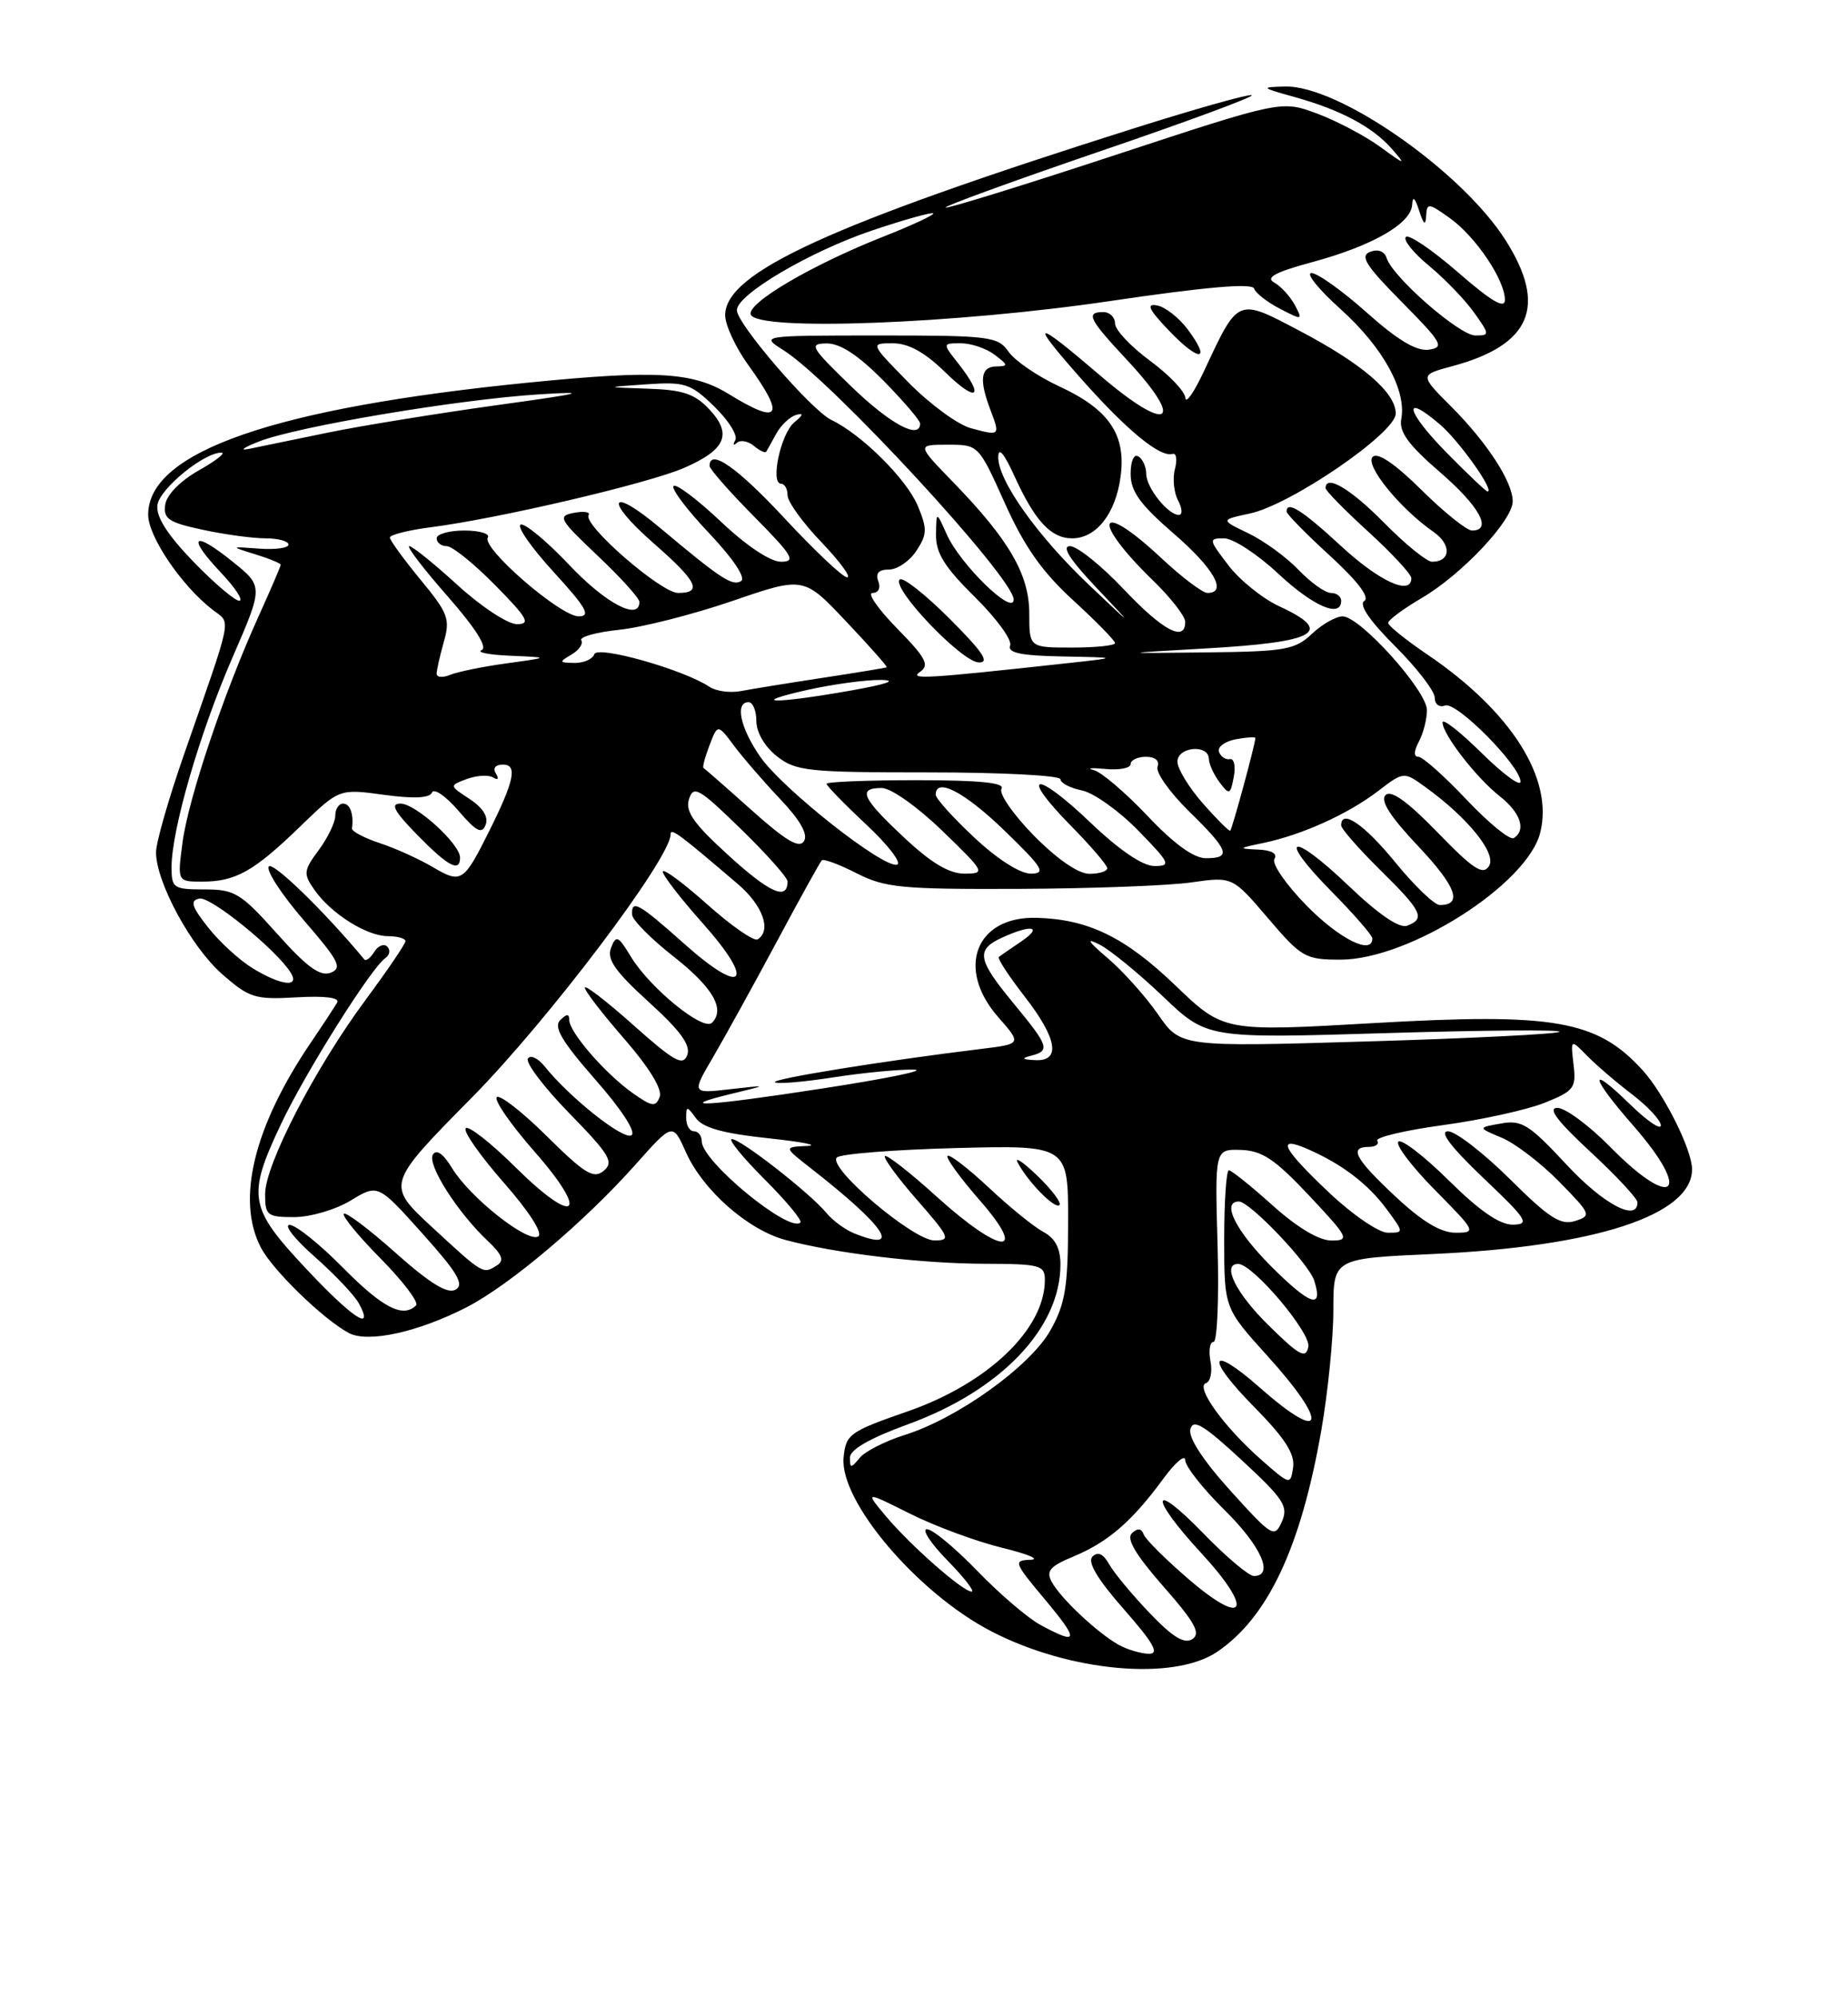 <?xml version="1.0" encoding="UTF-8" standalone="no"?>
<!DOCTYPE svg PUBLIC "-//W3C//DTD SVG 1.1//EN" "http://www.w3.org/Graphics/SVG/1.1/DTD/svg11.dtd" >
<svg xmlns="http://www.w3.org/2000/svg" xmlns:xlink="http://www.w3.org/1999/xlink" version="1.1" viewBox="0 0 237 256">
 <g >
 <path fill="currentColor"
d=" M 156.08 211.73 C 162.60 207.33 166.82 198.37 169.45 183.35 C 170.30 178.48 171.00 171.53 171.00 167.90 C 171.00 161.30 171.00 161.30 183.75 160.73 C 204.61 159.79 217.00 155.74 217.00 149.87 C 217.00 147.38 213.41 140.19 210.64 137.15 C 204.81 130.76 199.32 129.80 176.21 131.13 C 156.92 132.24 156.92 132.24 150.71 126.28 C 144.28 120.11 139.55 117.81 132.92 117.64 C 125.13 117.43 122.55 124.14 128.02 130.37 C 131.04 133.81 131.04 133.81 125.77 134.45 C 113.26 135.98 98.95 138.29 99.38 138.71 C 99.64 138.97 103.00 138.69 106.86 138.09 C 110.72 137.49 115.37 137.05 117.19 137.10 C 119.01 137.16 113.75 138.24 105.50 139.51 C 90.46 141.83 86.05 142.06 94.16 140.11 C 98.50 139.06 98.50 139.06 93.61 139.61 C 88.71 140.17 88.71 140.17 91.44 135.51 C 92.94 132.95 96.60 126.32 99.58 120.77 C 102.55 115.22 105.17 110.50 105.39 110.27 C 105.62 110.05 107.63 110.79 109.86 111.93 C 113.51 113.79 115.62 113.99 130.71 113.93 C 139.94 113.89 149.88 113.52 152.78 113.10 C 158.06 112.35 158.06 112.35 162.61 117.68 C 166.92 122.73 167.40 123.00 171.92 123.00 C 180.70 123.00 195.87 113.36 197.53 106.72 C 199.27 99.80 193.82 91.20 183.08 83.91 C 180.31 82.03 178.04 80.21 178.03 79.85 C 178.01 79.48 179.95 78.05 182.33 76.65 C 187.49 73.63 194.00 66.70 194.00 64.25 C 193.99 61.75 190.71 56.71 186.07 52.07 C 182.06 48.06 182.06 48.06 186.27 46.93 C 196.35 44.21 198.45 39.25 193.10 30.81 C 187.46 21.92 171.64 10.90 164.78 11.09 C 161.65 11.17 161.70 11.23 166.00 12.43 C 171.91 14.07 176.04 16.27 178.50 19.08 C 180.36 21.21 180.25 21.19 177.00 18.82 C 175.07 17.42 171.44 15.50 168.92 14.56 C 164.34 12.86 164.34 12.86 142.97 19.89 C 131.21 23.76 121.45 26.78 121.27 26.60 C 121.09 26.42 129.94 23.20 140.94 19.44 C 151.95 15.69 160.77 12.43 160.54 12.21 C 160.32 11.98 153.46 13.91 145.32 16.48 C 106.44 28.78 93.00 34.92 93.00 40.40 C 93.00 41.67 94.35 44.56 96.00 46.84 C 100.77 53.43 100.02 54.54 93.50 50.53 C 88.88 47.68 84.18 47.41 67.86 49.03 C 35.21 52.28 19.00 57.90 19.00 65.97 C 19.00 68.76 23.28 75.08 27.26 78.15 C 29.66 80.01 29.98 78.39 23.58 96.76 C 21.61 102.41 20.00 108.03 20.01 109.26 C 20.03 113.10 24.52 121.37 28.47 124.84 C 31.97 127.91 32.69 128.14 38.04 127.83 C 41.69 127.62 43.60 127.87 43.24 128.50 C 42.92 129.05 41.37 131.41 39.79 133.74 C 32.56 144.42 30.28 153.78 33.44 159.87 C 34.93 162.77 41.44 169.09 44.73 170.85 C 47.17 172.16 53.58 170.76 59.83 167.56 C 65.38 164.71 75.01 156.57 81.56 149.20 C 86.28 143.90 86.28 143.90 87.98 147.71 C 90.16 152.57 95.91 157.63 100.74 158.93 C 107.11 160.64 118.12 161.96 126.25 161.98 C 133.39 162.00 134.00 162.16 134.00 164.05 C 134.00 170.36 126.70 177.33 116.35 180.92 C 108.95 183.49 108.48 183.83 108.19 186.80 C 107.64 192.40 117.68 204.21 127.15 209.10 C 137.16 214.28 150.50 215.49 156.08 211.73 Z  M 143.50 210.84 C 140.79 209.34 136.04 204.89 134.89 202.77 C 134.12 201.36 134.63 200.76 137.71 199.48 C 142.12 197.64 145.18 194.99 149.14 189.60 C 150.71 187.45 152.00 186.35 152.00 187.14 C 152.00 187.93 154.25 190.79 157.00 193.50 C 161.73 198.15 163.45 202.00 160.81 202.00 C 160.15 202.00 157.23 199.53 154.31 196.52 C 147.56 189.56 147.31 191.76 154.02 199.02 C 160.80 206.36 159.81 208.70 152.56 202.51 C 149.57 199.95 146.92 197.33 146.68 196.68 C 146.39 195.88 145.90 195.83 145.17 196.51 C 144.41 197.21 145.62 199.26 149.21 203.35 C 153.27 207.97 154.03 209.37 152.91 210.09 C 151.89 210.75 150.39 209.84 147.44 206.75 C 145.20 204.41 142.87 201.60 142.25 200.50 C 141.49 199.15 140.79 198.83 140.11 199.51 C 139.42 200.19 140.72 202.38 144.13 206.26 C 147.96 210.62 148.73 211.99 147.33 211.97 C 146.32 211.95 144.60 211.44 143.50 210.84 Z  M 133.50 208.31 C 131.85 207.43 128.18 204.29 125.34 201.35 C 122.50 198.41 119.59 196.00 118.88 196.00 C 118.17 196.00 119.35 197.80 121.50 200.00 C 123.65 202.20 125.05 204.00 124.61 204.00 C 123.48 204.00 116.75 198.08 113.59 194.31 C 110.92 191.12 110.92 191.12 116.76 194.04 C 119.97 195.64 125.28 197.60 128.55 198.39 C 131.82 199.19 133.45 199.87 132.16 199.92 C 129.93 200.00 130.02 200.25 134.00 205.00 C 138.43 210.30 138.34 210.91 133.50 208.31 Z  M 157.81 191.08 C 154.29 187.19 152.38 184.26 152.66 183.18 C 153.02 181.82 154.37 182.64 159.25 187.15 C 164.65 192.15 165.26 193.09 164.39 195.05 C 163.45 197.16 163.14 196.97 157.81 191.08 Z  M 161.73 187.08 C 156.98 182.90 153.26 177.75 154.66 177.28 C 155.24 177.09 155.50 175.82 155.24 174.47 C 154.98 173.11 155.16 172.00 155.63 172.00 C 156.11 172.00 156.34 166.44 156.15 159.64 C 155.80 147.28 155.80 147.28 159.15 147.39 C 161.87 147.48 163.51 148.58 167.90 153.25 C 172.97 158.65 173.14 159.00 170.75 159.00 C 169.15 159.00 166.37 157.34 163.21 154.50 C 160.46 152.03 157.93 150.00 157.60 150.00 C 157.27 150.00 157.00 153.97 157.00 158.83 C 157.00 167.66 157.00 167.66 162.50 173.74 C 170.50 182.57 169.92 185.21 161.60 177.88 C 155.03 172.10 154.52 173.94 160.90 180.39 C 164.78 184.33 166.08 186.35 165.84 188.07 C 165.50 190.37 165.46 190.36 161.73 187.08 Z  M 109.00 186.83 C 109.00 185.80 111.54 184.34 116.46 182.55 C 128.38 178.20 136.00 170.22 136.00 162.07 C 136.00 160.01 135.32 158.70 133.81 157.90 C 132.61 157.26 129.45 154.70 126.80 152.21 C 124.14 149.73 121.77 147.90 121.52 148.15 C 121.27 148.40 123.11 150.94 125.61 153.80 C 132.02 161.13 128.38 160.84 120.13 153.38 C 116.71 150.28 113.72 147.95 113.49 148.18 C 113.25 148.41 115.11 150.94 117.61 153.80 C 121.81 158.60 121.98 159.00 119.83 158.99 C 117.10 158.98 106.09 149.63 107.32 148.36 C 107.77 147.90 114.64 147.36 122.57 147.15 C 137.00 146.78 137.00 146.78 136.98 156.64 C 136.97 164.99 136.62 167.11 134.72 170.50 C 132.13 175.12 122.80 181.81 116.00 183.93 C 113.53 184.71 110.94 186.02 110.25 186.86 C 109.13 188.22 109.00 188.22 109.00 186.83 Z  M 133.06 150.72 C 131.23 148.95 130.08 148.18 130.51 149.00 C 131.80 151.46 135.30 155.03 135.87 154.46 C 136.16 154.17 134.90 152.49 133.06 150.72 Z  M 162.70 169.88 C 158.49 165.75 156.64 162.00 158.79 162.00 C 160.67 162.00 168.17 170.86 167.79 172.64 C 167.46 174.20 166.64 173.76 162.70 169.88 Z  M 39.11 162.46 C 31.92 154.77 31.67 153.31 36.04 144.07 C 39.17 137.45 47.61 124.04 49.42 122.80 C 49.98 122.42 50.09 121.76 49.67 121.33 C 49.24 120.91 48.49 121.21 48.00 122.00 C 47.51 122.79 46.93 123.23 46.72 122.97 C 41.62 116.82 34.92 110.32 34.46 111.07 C 34.12 111.61 36.18 114.74 39.02 118.02 C 43.48 123.17 43.94 124.08 42.40 124.68 C 41.06 125.19 39.36 123.96 35.54 119.68 C 30.88 114.47 30.11 114.00 26.23 114.00 C 22.25 114.00 22.00 113.83 22.00 111.16 C 22.00 106.37 25.60 93.97 29.79 84.33 C 33.78 75.16 33.78 75.16 29.82 71.98 C 24.75 67.90 23.90 68.70 28.32 73.38 C 30.20 75.37 31.26 77.00 30.68 77.00 C 30.11 77.00 27.44 74.72 24.75 71.94 C 21.42 68.48 19.98 66.20 20.19 64.72 C 20.49 62.63 26.18 57.98 28.40 58.02 C 29.00 58.03 27.70 59.05 25.50 60.29 C 23.13 61.63 21.37 63.42 21.19 64.68 C 20.93 66.50 21.62 66.97 25.99 67.90 C 28.80 68.51 32.43 69.00 34.05 69.00 C 35.67 69.00 37.00 69.36 37.00 69.80 C 37.00 70.24 35.31 70.47 33.25 70.32 C 29.50 70.04 29.50 70.04 32.75 71.05 C 34.54 71.60 36.00 72.21 36.00 72.39 C 36.00 72.57 34.70 75.60 33.11 79.11 C 28.68 88.90 24.15 102.38 23.41 107.97 C 22.74 113.00 22.74 113.00 25.94 113.00 C 30.21 113.00 32.57 111.68 38.50 105.93 C 43.50 101.09 43.50 101.09 49.22 101.87 C 53.07 102.40 55.10 102.30 55.40 101.58 C 55.65 100.99 57.17 102.03 58.77 103.89 C 61.08 106.58 61.80 106.96 62.28 105.72 C 62.67 104.71 61.94 103.54 60.24 102.42 C 57.60 100.69 57.60 100.69 59.89 99.84 C 61.15 99.38 62.66 99.29 63.25 99.65 C 63.87 100.04 64.02 99.83 63.60 99.15 C 63.17 98.46 63.53 98.00 64.51 98.00 C 66.39 98.00 65.96 100.06 62.75 106.50 C 59.47 113.08 59.15 113.29 55.53 111.15 C 53.77 110.11 50.70 108.72 48.69 108.06 C 46.69 107.40 45.09 106.55 45.14 106.18 C 45.39 104.37 44.90 103.00 44.00 103.00 C 43.45 103.00 43.00 103.69 43.00 104.54 C 43.00 105.39 42.05 107.37 40.88 108.95 C 38.92 111.60 38.88 111.99 40.32 114.05 C 42.46 117.11 47.03 119.99 49.75 119.99 C 50.99 120.00 52.00 120.28 52.00 120.63 C 52.00 120.97 49.71 124.34 46.92 128.11 C 40.41 136.89 34.00 149.27 34.00 153.05 C 34.00 155.79 34.26 156.00 37.75 156.00 C 39.81 155.99 43.07 155.04 44.98 153.87 C 48.47 151.75 48.47 151.75 54.18 158.11 C 58.69 163.14 59.58 164.65 58.42 165.30 C 57.39 165.88 55.15 164.51 50.77 160.61 C 47.36 157.57 44.36 155.31 44.10 155.57 C 43.83 155.83 45.96 158.43 48.83 161.33 C 51.70 164.24 53.74 166.93 53.36 167.31 C 51.69 168.98 49.07 167.63 44.00 162.50 C 41.01 159.47 37.93 157.00 37.14 157.00 C 36.36 157.00 37.82 158.85 40.38 161.10 C 42.94 163.36 45.50 166.06 46.05 167.10 C 48.06 170.86 45.14 168.90 39.11 162.46 Z  M 59.00 109.92 C 59.00 108.17 53.30 103.00 51.37 103.00 C 50.02 103.00 50.53 103.96 53.50 107.00 C 57.46 111.05 59.00 111.87 59.00 109.92 Z  M 163.01 162.30 C 158.47 157.75 156.60 154.00 158.88 154.00 C 160.28 154.00 167.85 161.94 168.55 164.15 C 169.73 167.89 168.04 167.32 163.01 162.30 Z  M 55.50 157.37 C 49.50 151.83 49.50 151.83 60.53 140.66 C 70.33 130.74 86.00 110.00 86.00 106.95 C 86.00 106.06 87.02 106.81 94.67 113.35 C 97.84 116.07 98.98 119.28 97.16 120.40 C 96.69 120.69 93.77 118.66 90.66 115.88 C 87.55 113.11 85.00 111.24 85.00 111.72 C 85.00 112.20 87.31 115.19 90.14 118.36 C 96.95 126.01 95.38 127.77 87.79 121.00 C 81.89 115.74 80.95 115.22 81.07 117.25 C 81.12 117.94 83.48 120.32 86.32 122.55 C 91.41 126.54 93.05 129.35 91.31 131.09 C 90.19 132.21 83.38 126.67 80.92 122.64 C 79.28 119.92 79.01 119.81 78.36 121.50 C 77.80 122.96 78.88 124.50 83.21 128.44 C 87.28 132.13 88.61 133.97 88.14 135.23 C 87.59 136.68 86.47 136.06 81.24 131.40 C 77.81 128.34 75.00 126.18 75.00 126.59 C 75.00 127.01 77.29 129.98 80.10 133.20 C 83.31 136.90 84.97 139.63 84.60 140.60 C 84.09 141.93 83.60 141.85 81.08 140.06 C 77.56 137.55 73.00 132.28 73.00 130.72 C 73.00 129.91 72.68 129.92 71.84 130.76 C 70.96 131.64 72.06 133.48 76.36 138.39 C 79.73 142.22 81.61 145.12 80.98 145.51 C 79.95 146.15 73.11 140.73 69.89 136.73 C 69.01 135.63 68.02 135.16 67.70 135.68 C 67.37 136.21 69.77 139.37 73.03 142.71 C 78.19 147.99 78.76 148.95 77.43 150.06 C 76.13 151.14 75.01 150.46 70.14 145.64 C 66.98 142.51 64.08 140.25 63.71 140.63 C 63.33 141.00 65.50 144.13 68.53 147.58 C 75.72 155.77 73.87 157.29 66.09 149.59 C 62.96 146.49 60.09 144.24 59.73 144.61 C 59.36 144.97 61.55 148.09 64.58 151.55 C 67.87 155.29 69.66 158.09 69.03 158.48 C 67.65 159.33 60.26 153.48 57.98 149.73 C 56.86 147.88 55.97 147.25 55.52 147.98 C 54.74 149.23 58.66 155.39 62.55 159.05 C 64.39 160.78 64.70 161.57 63.76 162.17 C 61.93 163.33 62.03 163.39 55.50 157.37 Z  M 109.47 158.05 C 108.35 157.59 106.77 156.42 105.97 155.45 C 103.89 152.93 95.01 146.00 93.86 146.00 C 93.34 146.00 95.20 148.30 98.01 151.11 C 100.82 153.92 102.91 156.43 102.65 156.69 C 101.24 158.09 90.00 148.85 90.00 146.30 C 90.00 145.58 89.55 145.00 89.00 145.00 C 88.45 145.00 88.00 144.24 88.00 143.31 C 88.00 141.73 88.09 141.74 89.26 143.33 C 90.15 144.56 92.81 145.29 98.51 145.89 C 102.90 146.36 105.15 146.80 103.50 146.88 C 100.50 147.02 100.50 147.02 104.00 149.75 C 113.62 157.26 115.84 160.63 109.47 158.05 Z  M 170.44 152.85 C 164.41 147.15 163.60 145.48 167.75 147.30 C 172.13 149.22 175.43 151.74 177.83 154.98 C 180.06 158.00 180.06 158.00 177.97 158.00 C 176.82 158.00 173.43 155.68 170.44 152.85 Z  M 178.96 153.36 C 173.77 148.51 172.96 147.00 175.56 147.00 C 176.42 147.00 176.90 146.65 176.63 146.21 C 176.36 145.78 180.16 144.88 185.06 144.21 C 189.96 143.54 195.82 142.26 198.08 141.35 C 201.87 139.83 202.16 139.46 201.80 136.44 C 201.42 133.16 201.42 133.16 203.55 135.33 C 204.72 136.52 207.32 138.76 209.34 140.29 C 211.35 141.83 213.00 143.61 213.00 144.25 C 213.00 144.88 211.20 143.65 209.00 141.50 C 203.62 136.25 203.92 137.95 209.50 144.32 C 217.11 153.03 214.62 155.25 206.50 147.00 C 203.79 144.25 200.75 142.00 199.73 142.00 C 198.44 142.00 199.70 143.68 203.94 147.61 C 207.27 150.69 210.00 153.62 210.00 154.11 C 210.00 156.68 205.59 154.33 200.86 149.23 C 196.12 144.13 195.15 143.52 192.50 144.00 C 189.50 144.53 189.50 144.53 192.60 145.83 C 194.30 146.54 197.62 149.07 199.96 151.46 C 204.05 155.63 204.13 155.82 201.99 156.50 C 200.16 157.08 198.66 156.12 193.61 151.10 C 190.22 147.75 186.66 145.00 185.70 145.00 C 184.54 145.00 186.06 147.01 190.22 150.97 C 195.85 156.31 196.24 156.93 194.03 156.97 C 192.34 156.99 189.74 155.20 185.81 151.31 C 182.64 148.18 179.73 145.94 179.33 146.33 C 178.94 146.73 181.05 149.51 184.02 152.52 C 189.30 157.86 189.36 158.00 186.67 158.00 C 184.77 158.00 182.38 156.56 178.96 153.36 Z  M 132.25 135.31 C 134.71 134.67 134.51 134.08 130.00 128.62 C 125.32 122.96 125.11 121.73 128.55 120.16 C 132.32 118.44 133.81 118.75 130.97 120.67 C 129.61 121.59 128.32 122.48 128.10 122.65 C 127.88 122.82 129.35 125.07 131.35 127.65 C 135.60 133.10 136.10 136.06 132.75 135.88 C 131.06 135.80 130.93 135.65 132.25 135.31 Z  M 148.51 130.01 C 146.91 127.70 144.00 124.46 142.05 122.80 C 139.51 120.65 139.21 120.15 141.00 121.06 C 142.38 121.76 146.04 124.76 149.15 127.72 C 154.80 133.11 154.80 133.11 177.65 132.42 C 190.22 132.04 200.28 131.96 200.00 132.25 C 199.72 132.53 188.68 133.09 175.46 133.48 C 151.41 134.20 151.41 134.20 148.51 130.01 Z  M 32.41 124.11 C 30.71 123.07 28.13 120.71 26.68 118.86 C 24.56 116.17 24.34 115.43 25.57 115.17 C 26.99 114.86 35.51 121.77 37.30 124.70 C 38.47 126.61 36.03 126.32 32.41 124.11 Z  M 167.59 116.10 C 164.94 113.40 163.07 110.70 163.44 110.10 C 163.87 109.41 163.07 108.96 161.31 108.89 C 158.74 108.78 158.80 108.71 162.00 108.05 C 166.94 107.02 172.83 104.37 176.71 101.41 C 180.02 98.88 180.02 98.88 182.76 100.85 C 188.27 104.82 191.98 109.42 190.96 111.01 C 190.17 112.22 188.95 111.42 184.36 106.69 C 180.49 102.70 178.39 101.21 177.69 101.91 C 176.98 102.62 178.30 104.68 181.89 108.47 C 186.75 113.62 187.63 116.00 184.65 116.00 C 183.97 116.00 181.41 113.55 178.96 110.55 C 174.96 105.65 172.00 103.63 172.00 105.79 C 172.00 106.22 174.25 108.79 177.00 111.50 C 182.38 116.80 182.84 117.74 180.47 118.65 C 179.47 119.03 176.81 117.22 172.92 113.50 C 165.47 106.40 163.68 107.09 170.81 114.31 C 173.66 117.20 176.00 119.89 176.00 120.28 C 176.00 122.46 171.81 120.38 167.59 116.10 Z  M 93.50 109.70 C 88.97 105.59 87.86 104.02 88.36 102.43 C 88.94 100.62 89.64 101.02 95.00 106.24 C 98.30 109.45 101.00 112.48 101.00 112.98 C 101.00 115.46 98.74 114.47 93.50 109.70 Z  M 115.96 107.36 C 110.51 102.27 109.94 101.00 113.09 101.00 C 114.26 101.00 117.65 103.40 120.84 106.48 C 126.34 111.80 126.42 111.96 123.71 111.98 C 121.75 111.99 119.43 110.62 115.96 107.36 Z  M 124.96 107.36 C 122.23 104.81 120.00 102.34 120.00 101.86 C 120.00 99.58 123.72 101.52 128.84 106.48 C 133.75 111.23 134.19 111.96 132.21 111.98 C 130.84 111.99 127.91 110.13 124.96 107.36 Z  M 132.59 107.10 C 129.94 104.40 128.07 101.70 128.44 101.10 C 128.92 100.33 125.68 100.00 117.56 100.00 C 111.20 100.00 106.00 100.21 106.00 100.46 C 106.00 100.71 108.29 103.06 111.09 105.68 C 113.89 108.30 115.67 110.61 115.05 110.82 C 113.37 111.38 100.38 101.15 97.50 97.00 C 94.93 93.30 94.23 90.00 96.00 90.00 C 96.55 90.00 97.00 91.09 97.00 92.43 C 97.00 93.86 98.08 95.71 99.63 96.93 C 102.06 98.84 103.59 99.00 119.13 99.00 C 128.41 99.00 136.00 99.39 136.00 99.88 C 136.00 100.36 137.24 101.00 138.75 101.31 C 140.26 101.62 143.51 103.93 145.96 106.44 C 150.07 110.65 150.23 111.00 148.05 111.00 C 146.54 111.00 143.55 108.97 139.79 105.38 C 132.74 98.65 130.62 99.01 137.31 105.81 C 139.89 108.43 142.00 110.89 142.00 111.28 C 142.00 111.68 140.97 112.00 139.71 112.00 C 138.30 112.00 135.58 110.13 132.59 107.10 Z  M 147.16 104.57 C 144.33 101.58 141.23 98.94 140.26 98.70 C 139.29 98.45 139.96 98.39 141.75 98.56 C 143.54 98.73 145.00 98.45 145.00 97.94 C 145.00 97.42 145.89 97.00 146.97 97.00 C 148.15 97.00 148.74 97.51 148.45 98.27 C 148.18 98.97 149.99 101.54 152.48 103.98 C 157.62 109.02 157.97 110.00 154.65 110.00 C 153.09 110.00 150.54 108.15 147.16 104.57 Z  M 96.40 103.85 C 93.16 100.95 90.37 98.51 90.22 98.43 C 90.07 98.34 90.41 97.04 90.99 95.53 C 92.04 92.78 92.04 92.78 94.18 95.64 C 95.36 97.21 98.04 100.30 100.13 102.50 C 102.64 105.15 103.65 106.95 103.11 107.81 C 102.51 108.79 100.78 107.77 96.40 103.85 Z  M 188.07 102.48 C 185.22 99.47 182.45 97.00 181.91 97.00 C 181.29 97.00 181.31 96.29 181.96 95.07 C 182.53 94.00 183.00 92.18 183.00 91.02 C 183.00 88.53 174.42 79.00 172.18 79.00 C 171.33 79.00 169.55 80.01 168.24 81.25 C 166.07 83.29 164.79 83.51 154.67 83.62 C 143.50 83.75 143.50 83.75 154.50 83.12 C 168.88 82.31 171.20 81.00 164.06 77.71 C 161.92 76.72 158.99 74.36 157.54 72.46 C 154.99 69.12 154.97 69.00 156.99 69.00 C 158.14 69.00 161.25 71.03 163.90 73.50 C 168.41 77.72 172.00 79.27 172.00 77.00 C 172.00 76.45 171.41 76.00 170.69 76.00 C 169.96 76.00 168.10 74.67 166.54 73.05 C 164.99 71.42 162.09 69.31 160.11 68.36 C 156.50 66.63 156.50 66.63 160.28 65.82 C 165.54 64.71 179.00 55.49 179.00 53.01 C 179.00 50.31 174.69 46.61 166.59 42.36 C 158.66 38.18 158.82 38.12 154.44 47.50 C 153.16 50.25 152.07 51.83 152.02 51.00 C 151.97 50.17 149.91 48.02 147.46 46.22 C 145.01 44.41 143.00 42.28 143.00 41.47 C 143.00 40.66 142.32 40.00 141.50 40.00 C 139.19 40.00 139.64 40.90 144.50 46.10 C 152.16 54.30 149.91 55.68 141.14 48.17 C 132.60 40.86 131.90 40.89 138.43 48.29 C 144.41 55.07 148.76 58.67 150.38 58.18 C 150.86 58.03 151.00 58.91 150.68 60.12 C 150.36 61.33 150.55 63.15 151.09 64.16 C 151.63 65.17 151.67 66.00 151.19 66.00 C 149.79 66.00 147.00 62.50 147.00 60.73 C 147.00 59.84 146.55 58.84 146.00 58.50 C 145.42 58.14 145.00 59.09 145.00 60.75 C 145.00 62.98 146.22 64.67 150.50 68.37 C 155.66 72.82 157.47 76.00 154.85 76.00 C 154.22 76.00 151.54 73.97 148.90 71.50 C 140.73 63.86 139.82 66.60 147.92 74.45 C 150.16 76.63 152.00 78.99 152.00 79.70 C 152.00 82.36 149.14 80.84 144.09 75.50 C 141.23 72.48 138.14 70.00 137.23 70.00 C 136.11 70.00 137.18 71.69 140.54 75.25 C 145.50 80.50 145.50 80.50 139.69 75.00 C 133.03 68.68 127.99 61.60 128.02 58.58 C 128.04 57.24 128.76 58.09 130.08 60.98 C 132.70 66.75 134.77 69.00 137.50 69.00 C 140.59 69.00 143.08 65.84 143.71 61.10 C 144.44 55.71 142.24 52.48 135.84 49.52 C 133.08 48.24 130.16 46.25 129.36 45.10 C 127.97 43.12 126.99 43.00 112.69 43.00 C 97.50 43.01 97.50 43.01 100.50 44.90 C 106.62 48.75 130.00 74.06 130.00 76.84 C 130.00 79.02 123.15 72.36 121.42 68.50 C 120.08 65.50 120.08 65.50 120.04 68.54 C 120.01 70.89 121.14 72.69 125.02 76.52 C 127.78 79.24 129.82 82.03 129.55 82.73 C 129.19 83.68 130.90 84.04 136.28 84.14 C 143.50 84.28 143.50 84.28 137.00 84.99 C 118.63 87.00 116.52 87.12 118.00 86.11 C 119.24 85.25 118.75 84.32 115.04 80.54 C 112.59 78.04 111.18 76.00 111.90 76.00 C 112.66 76.00 112.97 75.36 112.64 74.50 C 112.25 73.48 112.69 73.00 114.01 73.00 C 115.08 73.00 116.66 71.92 117.53 70.59 C 118.91 68.49 118.93 67.78 117.70 64.83 C 116.28 61.42 110.50 55.68 106.63 53.83 C 104.07 52.61 94.50 41.50 94.50 39.76 C 94.50 37.74 103.89 32.22 111.88 29.53 C 115.99 28.15 119.50 27.17 119.68 27.35 C 119.86 27.53 116.97 28.88 113.26 30.34 C 104.14 33.94 95.78 38.85 96.28 40.31 C 97.03 42.49 122.51 41.53 142.48 38.57 C 154.59 36.78 160.59 36.26 160.83 36.98 C 161.02 37.56 162.52 38.73 164.16 39.58 C 167.04 41.07 167.10 41.06 166.06 39.10 C 165.46 37.99 164.27 36.69 163.41 36.21 C 162.26 35.57 163.55 34.88 168.28 33.60 C 176.00 31.51 180.96 28.67 181.10 26.26 C 181.17 25.07 181.46 25.31 182.00 27.00 C 182.57 28.79 182.83 28.98 182.90 27.68 C 182.99 25.98 183.19 26.00 185.93 27.95 C 189.24 30.31 193.00 35.88 193.00 38.44 C 193.00 39.65 191.27 38.63 186.99 34.91 C 183.69 32.04 180.67 29.99 180.30 30.37 C 179.92 30.75 181.26 32.41 183.27 34.07 C 185.28 35.73 187.87 38.41 189.03 40.04 C 191.07 42.90 191.07 43.00 189.21 43.00 C 187.17 43.00 178.59 35.51 177.83 33.07 C 177.55 32.20 176.73 31.89 175.71 32.28 C 174.37 32.80 175.15 34.03 179.77 38.70 C 184.96 43.95 185.29 44.52 183.24 44.82 C 181.66 45.04 179.26 43.61 175.29 40.07 C 172.16 37.28 168.97 35.00 168.19 35.00 C 167.42 35.00 169.10 37.08 171.93 39.63 C 177.35 44.50 180.40 50.02 179.71 53.69 C 179.40 55.35 180.60 57.00 184.65 60.50 C 189.73 64.88 191.45 68.00 188.78 68.00 C 188.11 68.00 185.19 65.66 182.29 62.79 C 178.86 59.40 176.67 57.93 176.04 58.56 C 175.00 59.60 179.52 65.17 183.86 68.19 C 186.18 69.81 186.06 72.00 183.65 72.00 C 182.98 72.00 180.21 69.75 177.50 67.00 C 173.20 62.64 170.00 60.75 170.00 62.57 C 170.00 62.89 172.47 65.41 175.50 68.17 C 178.53 70.94 181.00 73.61 181.00 74.10 C 181.00 76.40 176.92 74.54 172.00 70.00 C 167.01 65.39 165.00 64.12 165.00 65.57 C 165.00 65.89 167.50 68.43 170.56 71.23 C 174.10 74.47 175.70 76.57 174.97 77.02 C 174.23 77.48 175.62 79.53 178.91 82.82 C 181.71 85.61 184.00 88.59 184.00 89.42 C 184.00 90.27 184.58 90.71 185.33 90.43 C 186.78 89.87 195.00 98.17 195.00 100.19 C 195.00 100.87 192.75 99.21 190.00 96.50 C 187.25 93.79 185.00 92.03 185.00 92.59 C 185.00 94.11 189.32 99.68 192.34 102.06 C 195.01 104.15 195.76 106.41 194.13 107.42 C 193.65 107.72 190.92 105.50 188.07 102.48 Z  M 121.78 79.30 C 118.64 76.16 115.76 73.90 115.38 74.28 C 114.30 75.37 123.27 84.78 125.49 84.90 C 126.99 84.98 126.09 83.61 121.78 79.30 Z  M 152.33 42.23 C 151.21 40.73 149.44 39.34 148.39 39.15 C 146.95 38.88 147.31 39.65 149.93 42.39 C 153.83 46.46 155.40 46.36 152.33 42.23 Z  M 154.25 102.96 C 152.46 100.92 151.00 98.52 151.00 97.63 C 151.00 95.72 154.98 95.35 155.03 97.25 C 155.05 97.94 155.67 99.30 156.41 100.28 C 157.66 101.93 157.79 101.88 158.23 99.57 C 158.49 98.21 158.26 97.19 157.73 97.30 C 157.19 97.41 156.56 96.99 156.33 96.37 C 156.10 95.76 157.06 95.03 158.46 94.76 C 159.86 94.50 161.00 94.42 161.00 94.59 C 161.00 95.32 158.01 106.32 157.77 106.48 C 157.62 106.57 156.04 104.99 154.25 102.96 Z  M 103.50 88.44 C 106.80 87.70 111.08 87.12 113.00 87.15 C 115.20 87.19 113.71 87.70 109.00 88.53 C 99.27 90.24 95.79 90.18 103.50 88.44 Z  M 91.00 88.04 C 87.73 85.84 76.60 82.69 76.22 83.85 C 76.01 84.48 74.86 84.99 73.67 84.97 C 71.70 84.94 71.66 84.85 73.27 83.91 C 74.25 83.34 74.82 82.52 74.55 82.08 C 74.27 81.64 76.46 81.03 79.41 80.72 C 82.36 80.42 88.89 78.75 93.92 77.03 C 103.07 73.89 103.07 73.89 108.50 79.64 C 111.50 82.80 113.84 85.45 113.72 85.53 C 113.60 85.60 109.90 86.21 105.50 86.88 C 101.10 87.55 96.38 88.32 95.00 88.58 C 93.62 88.84 91.83 88.59 91.00 88.04 Z  M 56.00 86.35 C 56.00 85.88 56.42 84.04 56.92 82.26 C 57.76 79.34 57.47 78.58 53.92 74.29 C 51.77 71.67 50.00 69.25 50.00 68.90 C 50.00 68.55 52.36 67.95 55.25 67.58 C 63.98 66.46 83.22 61.95 87.76 59.96 C 93.10 57.63 93.94 55.63 90.95 52.45 C 89.10 50.48 87.56 49.96 83.08 49.82 C 77.50 49.63 77.50 49.63 82.89 49.26 C 87.85 48.92 88.56 49.15 91.60 52.10 C 93.43 53.87 94.64 55.81 94.30 56.41 C 93.96 57.01 94.05 57.17 94.50 56.76 C 94.95 56.35 95.93 56.53 96.68 57.15 C 97.43 57.77 98.15 58.11 98.27 57.89 C 98.40 57.68 98.98 56.63 99.57 55.56 C 100.16 54.49 101.29 53.43 102.07 53.19 C 103.10 52.89 103.04 53.16 101.86 54.14 C 100.13 55.57 98.75 62.00 100.17 62.00 C 100.63 62.00 101.00 62.67 101.00 63.48 C 101.00 64.30 102.95 67.00 105.33 69.48 C 107.71 71.97 109.20 74.00 108.65 74.00 C 108.10 74.00 104.51 70.62 100.68 66.50 C 94.56 59.91 91.00 57.42 91.00 59.72 C 91.00 60.12 93.57 63.04 96.72 66.22 C 101.67 71.23 102.13 72.00 100.16 72.00 C 98.79 72.00 95.71 69.95 92.43 66.84 C 89.43 64.01 86.71 61.96 86.38 62.29 C 86.05 62.62 88.10 65.35 90.95 68.35 C 94.05 71.63 95.68 74.08 95.04 74.48 C 93.92 75.17 92.40 74.16 84.59 67.61 C 78.14 62.20 77.42 64.02 83.80 69.61 C 89.42 74.52 90.15 76.00 86.96 76.00 C 84.78 76.00 74.72 67.26 75.49 66.02 C 75.74 65.62 74.90 65.49 73.62 65.73 C 71.47 66.14 71.68 66.53 76.65 71.23 C 79.59 74.01 82.00 76.67 82.00 77.15 C 82.00 79.62 77.68 77.35 73.04 72.45 C 70.16 69.40 67.34 67.05 66.78 67.24 C 66.22 67.43 68.11 70.15 70.98 73.29 C 75.21 77.91 75.82 79.00 74.21 79.00 C 71.86 79.00 61.74 70.23 62.56 68.91 C 62.87 68.41 61.52 68.00 59.56 68.00 C 57.60 68.00 56.00 68.45 56.00 69.00 C 56.00 69.55 56.58 70.00 57.29 70.00 C 58.00 70.00 60.79 72.25 63.50 75.00 C 67.67 79.23 68.10 80.00 66.29 80.00 C 65.12 80.00 61.70 77.75 58.69 75.00 C 55.68 72.25 52.89 70.00 52.49 70.00 C 52.09 70.00 54.29 72.89 57.39 76.41 C 61.02 80.55 62.57 83.01 61.76 83.33 C 61.07 83.61 62.75 83.94 65.50 84.05 C 70.50 84.26 70.50 84.26 65.00 85.02 C 61.98 85.43 58.71 86.10 57.75 86.49 C 56.79 86.89 56.00 86.83 56.00 86.35 Z  M 132.00 78.64 C 132.00 73.63 129.41 69.18 122.19 61.75 C 117.58 57.00 117.58 57.00 121.54 57.00 C 125.50 57.00 125.50 57.00 128.88 64.52 C 131.38 70.08 133.66 73.31 137.63 76.94 C 140.58 79.64 143.00 82.11 143.00 82.43 C 143.00 82.74 140.53 83.00 137.50 83.00 C 132.00 83.00 132.00 83.00 132.00 78.64 Z  M 185.52 58.02 C 180.36 52.78 179.73 50.20 184.62 54.36 C 187.11 56.46 191.75 63.00 190.77 63.00 C 190.58 63.00 188.22 60.76 185.52 58.02 Z  M 33.21 56.59 C 38.12 54.66 58.85 51.18 69.23 50.54 C 75.86 50.13 74.76 50.41 63.65 51.94 C 56.03 53.00 46.35 54.57 42.15 55.43 C 37.94 56.30 33.38 57.24 32.00 57.52 C 30.62 57.81 31.17 57.39 33.21 56.59 Z  M 124.50 54.88 C 122.85 54.44 119.26 51.81 116.53 49.04 C 111.58 44.00 111.58 44.00 114.50 44.00 C 116.51 44.00 118.59 45.14 121.21 47.70 C 125.27 51.67 126.35 50.99 122.93 46.63 C 120.85 44.00 120.85 44.00 123.24 44.00 C 124.55 44.00 126.49 44.66 127.56 45.47 C 129.32 46.80 129.33 46.94 127.75 46.97 C 125.76 47.00 125.54 48.67 127.03 52.57 C 128.28 55.86 128.24 55.90 124.50 54.88 Z  M 109.16 49.52 C 103.93 44.46 103.69 44.04 106.04 44.02 C 107.76 44.01 110.09 45.54 113.29 48.78 C 115.88 51.42 118.00 53.89 118.00 54.28 C 118.00 56.42 114.15 54.35 109.16 49.52 Z "/>
</g>
</svg>